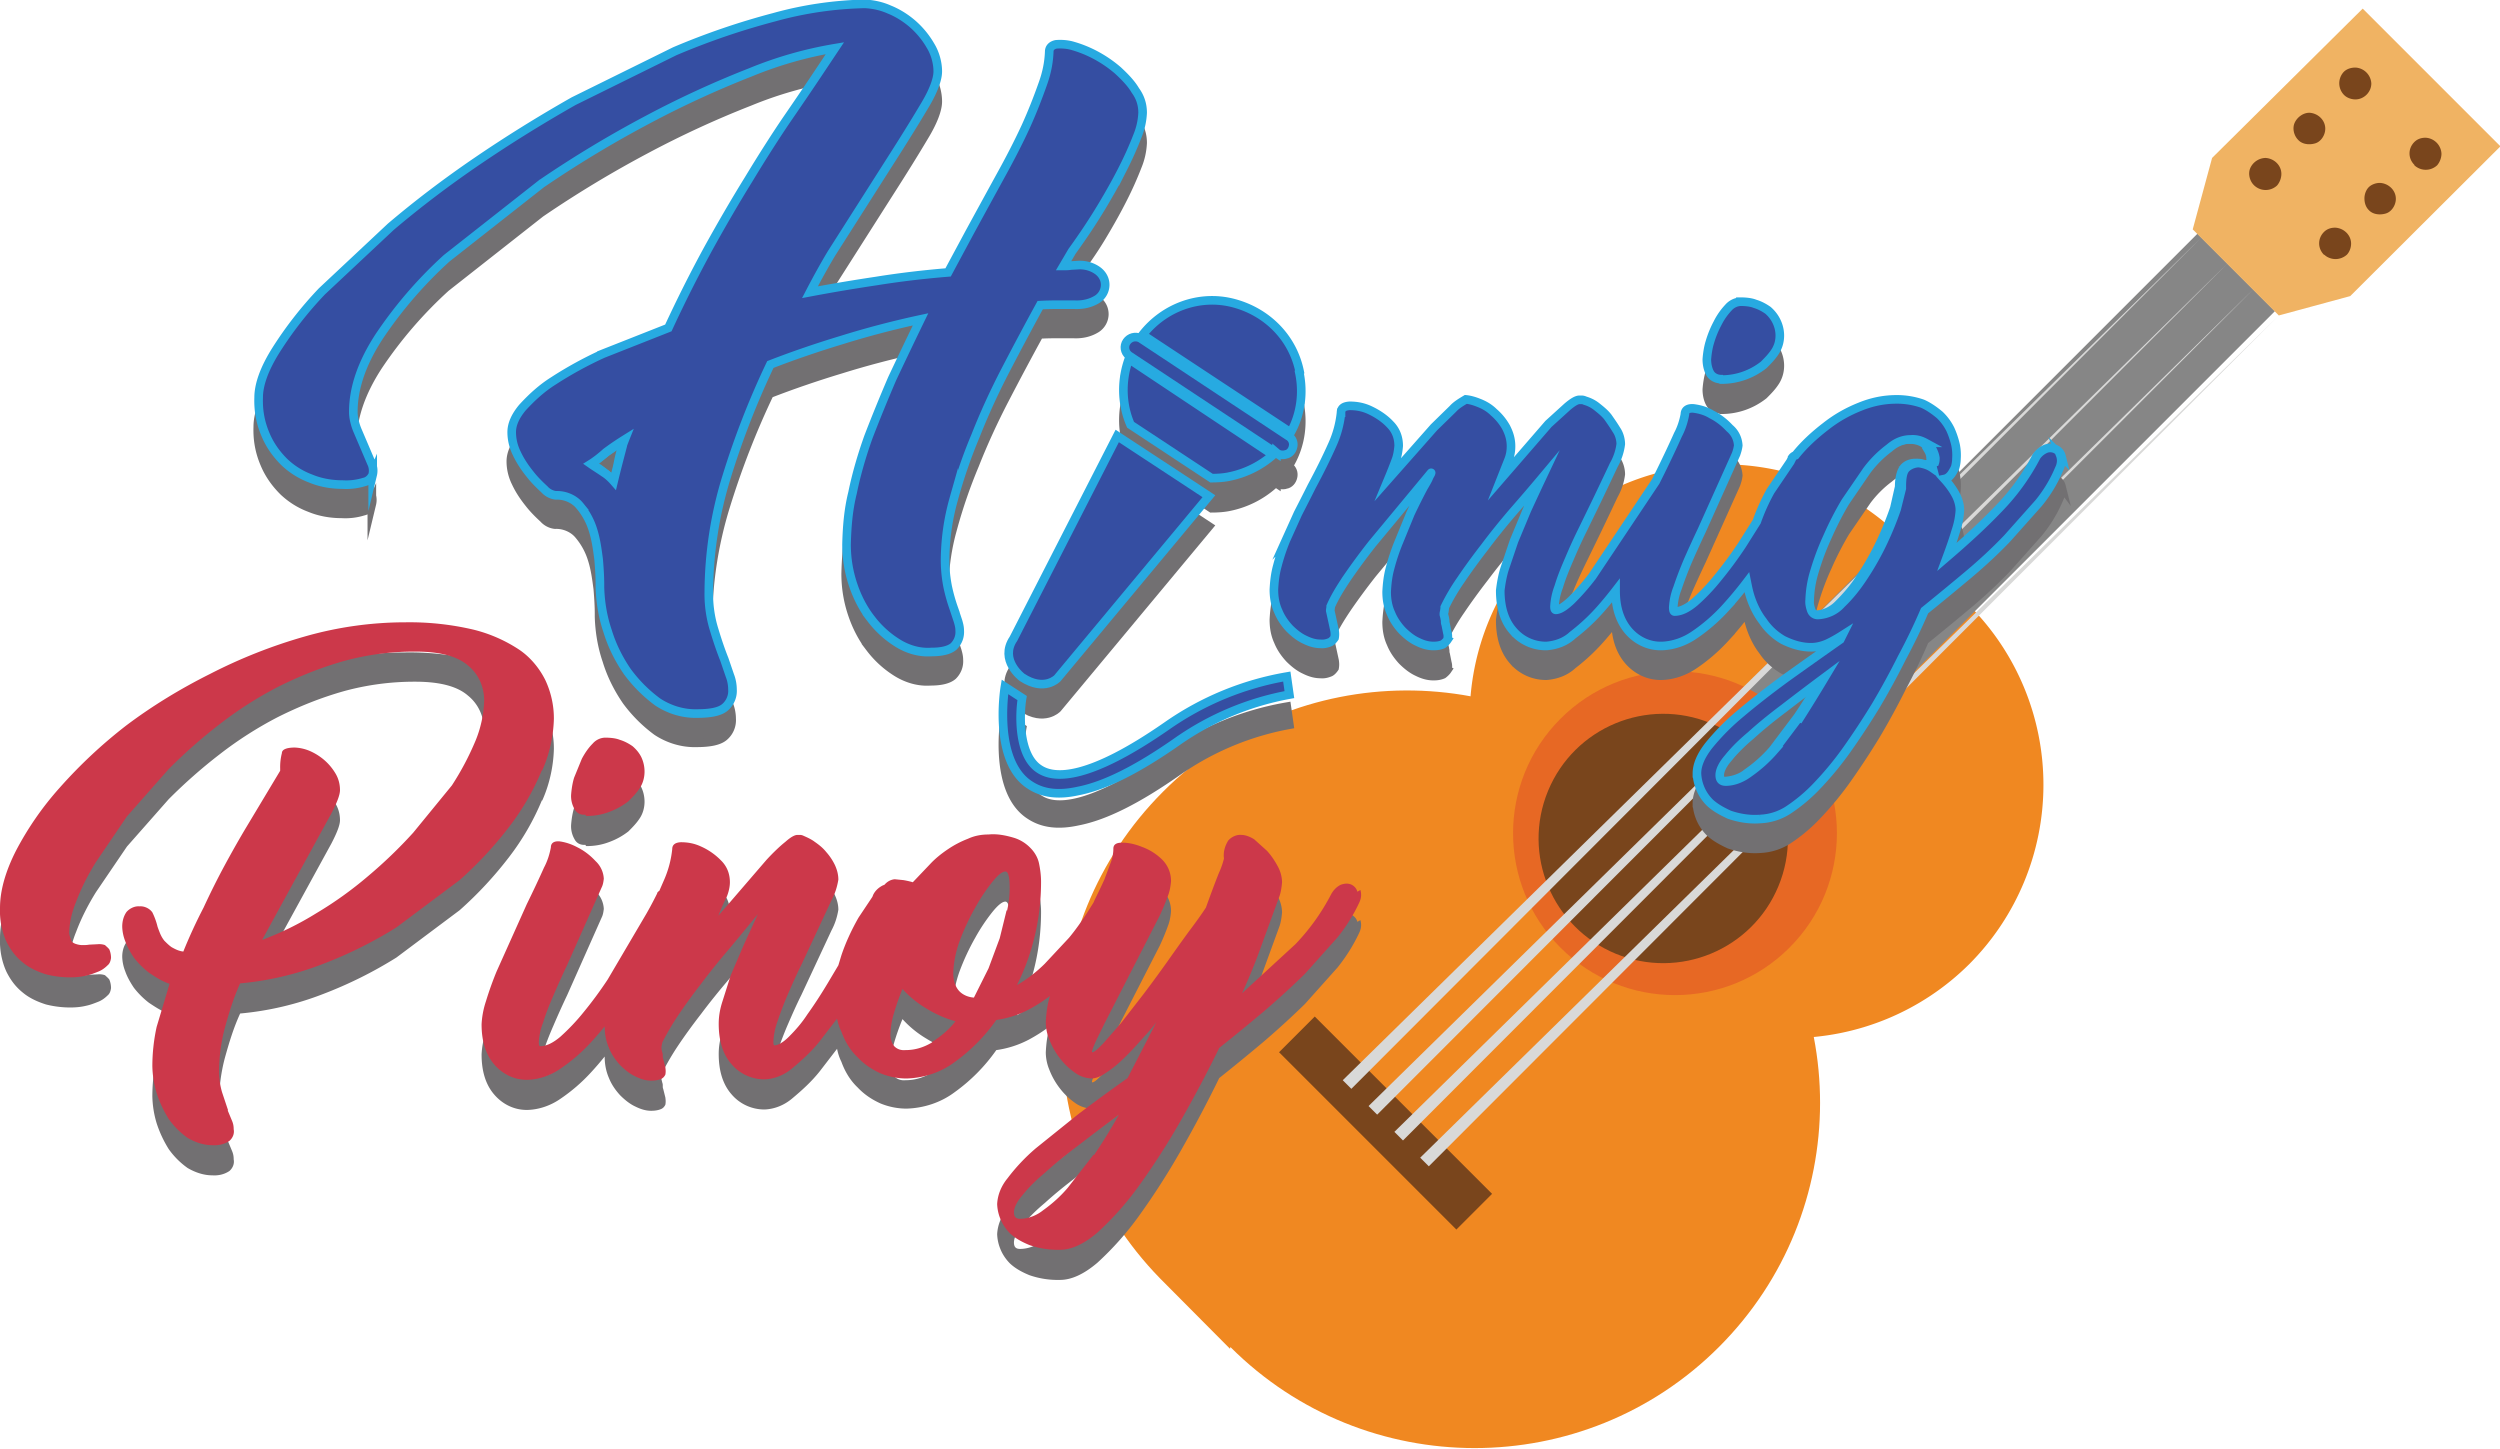 <svg xmlns="http://www.w3.org/2000/svg" viewBox="0 0 580.9 336.8"><style><![CDATA[.I{mix-blend-mode:overlay}.P{stroke-miterlimit:10}.Q{stroke-width:2}.R{stroke:#727072}.S{fill:#727072}.T{stroke:#27aae1}.U{fill:#79451c}.V{fill:#354ea2}]]></style><g fill="#f08821"><path d="M285.8 313.4L269.5 297c-30.7-31.5-30.4-81.8.7-113s81.4-31.4 113-.7l16.2 16.2c31.4 31.4 31.3 82.2 0 113.5s-82.2 31.3-113.5 0"/><path d="M374.3 224l-15.6-15.6a59 59 0 0 1 0-83.3 59 59 0 0 1 83.3 0l15.6 15.6a59 59 0 0 1 0 83.3 59 59 0 0 1-83.3 0"/></g><path d="M380.2 184.7L510.6 54.3l18 18-130.4 130.4z" fill="#868686"/><path d="M297.2 244.5l8.3-8.3 41.2 41.2-8.3 8.3z" class="U"/><path d="M581 34l-32-32L514 36.7l-4.5 16.6 20 20 16.6-4.5L581 34z" fill="#f0b363"/><path d="M561 38.3c-1.5-1.5-1.5-3.8 0-5.3.7-.7 1.6-1 2.6-1 2 .1 3.6 1.7 3.7 3.7 0 1-.4 2-1 2.7-1.5 1.4-3.8 1.4-5.3 0zm-10.6 10.5c-.7-.7-1-1.7-1-2.7s.4-2 1-2.6 1.6-1 2.6-1c2 .1 3.7 1.7 3.7 3.7 0 1.5-1 3-2.3 3.4s-3 .3-4-.8zM540 59.2c-1.5-1.5-1.5-3.8 0-5.3.7-.7 1.6-1 2.6-1 2 .1 3.7 1.7 3.7 3.7 0 1-.4 2-1 2.6a4 4 0 0 1-2.6 1c-1 0-2-.4-2.6-1zm4.6-37.2c-1.4-1.5-1.4-3.8 0-5.3.7-.7 1.7-1 2.7-1 2 .1 3.6 1.7 3.7 3.7 0 2-1.7 3.7-3.7 3.7-1 0-2-.4-2.6-1zM534 32.5c-1-1-1.4-2.7-.8-4s2-2.3 3.4-2.3c2 .1 3.7 1.7 3.7 3.7 0 1.5-1 3-2.3 3.4s-3 .3-4-.8zM523.7 43c-1-1-1.4-2.7-.8-4a4 4 0 0 1 3.5-2.3c2 .1 3.7 1.7 3.7 3.7 0 1-.4 2-1 2.7-1.5 1.4-3.8 1.4-5.3 0z" class="U"/><path d="M415.8 167c-14.7-14.7-38.5-14.7-53.2 0s-14.7 38.5 0 53.2 38.5 14.7 53.2 0c14.7-14.7 14.7-38.5 0-53.2z" fill="#e76824"/><circle cx="527.9" cy="328.6" r="29.1" transform="matrix(.38 -.92 .92 .38 -116.44 555.63)" class="U"/><path d="M312 251L511.5 55.2 314 253zm6 6L517.6 61.2 320 259zm6 6L523.6 67.2 326 265zm6 6L529.6 73.2 332 271z" fill="#d9d9d8"/><g class="I P Q R"><path d="M137.4 114.8c1 .5 2 1.2 3 2 .8.6 1.6 1.4 2.3 2q.6-2.4 1.2-4.8.7-2.4 1.5-5-2.4 1.6-4.4 3-2 1.5-3.5 2.7z" fill="none"/><path d="M263.8 28c-1-1.7-2.5-3.2-4-4.6-3-2.6-6.6-4.6-10.4-5.7-1.3-.4-2.7-.5-4-.4-1 .2-1.6.8-1.6 1.7-.1 2.6-.6 5-1.5 7.5-1.2 3.4-2.5 6.7-4 10q-2.5 5.4-6 11.7-3.4 6.2-7 12.8l-5 9.3q-8.6.7-16.7 2-8 1.2-15.4 2.6 2.6-5 5-9L206.5 45q5-7.8 8.2-13.2c2.2-3.6 3.2-6.4 3.2-8.2 0-2-.6-4.2-1.7-6a20 20 0 0 0-4.1-5c-1.6-1.4-3.5-2.6-5.5-3.4-1.8-.8-3.7-1.2-5.6-1.3a85 85 0 0 0-21.3 2.9 169 169 0 0 0-23.1 7.9l-23.5 11.6q-11.8 6.7-22.5 14-10.7 7.3-20 15.2l-16 15c-4 4.2-7.6 8.8-10.7 13.7q-4 6.4-4 11c-.1 3 .4 5.8 1.6 8.6 1 2.4 2.5 4.5 4.3 6.3a18 18 0 0 0 6.2 3.9c2.4 1 5 1.4 7.4 1.4 1.7.1 3.4-.1 5-.6 1-.2 1.7-1 2-1.7a4 4 0 0 0-.3-2.7l-3.2-7.5c-.6-1.4-1-3-1-4.4q0-8.3 6-17.5a99 99 0 0 1 15.7-18.2l22-17.3a258 258 0 0 1 24.7-14.9 227 227 0 0 1 23.9-11 91 91 0 0 1 19.6-5.6l-4 6q-3 4.5-7.2 10.6-4.2 6.2-8.8 13.8-4.7 7.6-9.5 16.3-4.8 8.8-9.2 18.3l-15.2 6a89 89 0 0 0-11.5 6.3c-2.7 1.7-5 3.8-7.2 6.2q-2.5 3-2.5 5.7c0 1.7.4 3.4 1.2 5 .8 1.7 1.8 3.2 3 4.7 1 1.3 2.2 2.5 3.4 3.6.7.8 1.7 1.3 2.7 1.4 2-.1 4.2.8 5.5 2.4a16 16 0 0 1 3.1 5.7c.7 2.2 1 4.5 1.3 6.8q.3 3.5.3 5.8v.7c.1 3.5.7 7 1.8 10.2 1 3.3 2.6 6.5 4.6 9.4 2 2.7 4.3 5 7 7 2.7 1.8 6 2.8 9.2 2.7 3 0 5.2-.4 6.4-1.4a5 5 0 0 0 1.8-4.2c0-1-.2-2.2-.6-3.2l-1.3-3.8q-1.2-3-2.4-7a28 28 0 0 1-1.2-8.5 92 92 0 0 1 4.1-26.8 192 192 0 0 1 10.2-26.2q7.7-3 16.6-5.7 9-2.8 18.3-4.8-3.4 7-6.6 13.8-3 7-5.5 13.5c-1.5 4.2-2.8 8.6-3.7 13-1 4-1.3 8-1.4 12 0 3.2.5 6.3 1.5 9.3 1 3 2.4 5.7 4.2 8a23 23 0 0 0 6.3 5.7c2.3 1.4 5 2.2 7.7 2q3.7 0 5.2-1.3c1-1 1.5-2.3 1.4-3.7 0-.8-.2-1.5-.4-2.2l-1-3a40 40 0 0 1-1.4-5 32 32 0 0 1-.6-6.7c.1-4.6.7-9 2-13.6a119 119 0 0 1 5.1-14.8q3-7.6 7-15.3 4-7.7 8-15a75 75 0 0 1 3.9-.1h4c2 .1 3.8-.3 5.4-1.3a4 4 0 0 0 1.8-3.3c0-1.3-.6-2.4-1.6-3.2-1.3-1-3-1.5-4.7-1.4l-1.7.1c-.6.1-1 .1-1.7.1l2-3.4Q253 60 256 55q3-5 5-9a81 81 0 0 0 3.3-7.4 16 16 0 0 0 1.2-5.4c0-2-.6-3.7-1.7-5.2zm-120 86q-.6 2.3-1.2 4.8c-.7-.8-1.5-1.5-2.3-2-1-.7-2-1.3-3-2q1.6-1 3.5-2.7 2-1.5 4.4-3-1 2.5-1.5 5z" class="S"/></g><g class="P Q T"><path d="M137.4 107.8c1 .5 2 1.2 3 2 .8.6 1.6 1.4 2.3 2q.6-2.4 1.2-4.8.7-2.4 1.5-5-2.4 1.6-4.4 3-2 1.5-3.5 2.7z" fill="none"/><path d="M263.8 21c-1-1.7-2.5-3.2-4-4.6-3-2.6-6.6-4.6-10.4-5.7-1.3-.4-2.7-.5-4-.4-1 .2-1.6.8-1.6 1.7-.1 2.6-.6 5-1.5 7.5-1.2 3.4-2.5 6.7-4 10q-2.5 5.4-6 11.7-3.4 6.2-7 12.8l-5 9.3q-8.6.7-16.7 2-8 1.2-15.4 2.6 2.6-5 5-9L206.5 38q5-7.8 8.2-13.2c2.2-3.6 3.2-6.4 3.2-8.2 0-2-.6-4.2-1.7-6a20 20 0 0 0-4.1-5c-1.6-1.4-3.5-2.6-5.5-3.4-1.8-.8-3.7-1.2-5.6-1.3A85 85 0 0 0 179.9 4a169 169 0 0 0-23.1 7.9l-23.5 11.6q-11.8 6.7-22.5 14-10.7 7.3-20 15.2l-16 15c-4 4.2-7.6 8.8-10.7 13.7q-4 6.4-4 11c-.1 3 .4 5.8 1.6 8.6 1 2.4 2.5 4.5 4.3 6.3a18 18 0 0 0 6.2 3.9c2.4 1 5 1.4 7.4 1.4 1.7.1 3.4-.1 5-.6 1-.2 1.7-1 2-1.7a4 4 0 0 0-.3-2.7l-3.2-7.5c-.6-1.4-1-3-1-4.4q0-8.3 6-17.5a99 99 0 0 1 15.7-18.2l22-17.3a258 258 0 0 1 24.7-14.9 227 227 0 0 1 23.9-11 91 91 0 0 1 19.6-5.6l-4 6q-3 4.5-7.2 10.6-4.2 6.2-8.8 13.8-4.7 7.6-9.5 16.3-4.8 8.8-9.2 18.3l-15.2 6a89 89 0 0 0-11.5 6.3c-2.7 1.7-5 3.8-7.2 6.2q-2.5 3-2.5 5.7c0 1.7.4 3.4 1.2 5 .8 1.7 1.8 3.2 3 4.7 1 1.3 2.2 2.5 3.4 3.6.7.8 1.7 1.3 2.7 1.4 2-.1 4.2.8 5.5 2.4a16 16 0 0 1 3.1 5.7c.7 2.2 1 4.5 1.3 6.8q.3 3.5.3 5.8v.7c.1 3.5.7 7 1.8 10.2 1 3.3 2.6 6.5 4.6 9.4 2 2.7 4.3 5 7 7 2.7 1.8 6 2.8 9.2 2.7 3 0 5.2-.4 6.4-1.4a5 5 0 0 0 1.8-4.2c0-1-.2-2.2-.6-3.2l-1.3-3.8q-1.2-3-2.4-7a28 28 0 0 1-1.2-8.5 92 92 0 0 1 4.1-26.8 192 192 0 0 1 10.2-26.2q7.7-3 16.6-5.7 9-2.8 18.3-4.8-3.4 7-6.6 13.8-3 7-5.5 13.5c-1.5 4.2-2.8 8.6-3.7 13-1 4-1.3 8-1.4 12 0 3.2.5 6.3 1.5 9.3 1 3 2.4 5.7 4.2 8a23 23 0 0 0 6.3 5.7c2.3 1.4 5 2.2 7.7 2q3.7 0 5.2-1.3c1-1 1.5-2.3 1.4-3.7 0-.8-.2-1.5-.4-2.2l-1-3a40 40 0 0 1-1.4-5 32 32 0 0 1-.6-6.7c.1-4.6.7-9 2-13.6a119 119 0 0 1 5.1-14.8q3-7.6 7-15.3 4-7.7 8-15a75 75 0 0 1 3.9-.1h4c2 .1 3.8-.3 5.4-1.3a4 4 0 0 0 1.8-3.3c0-1.3-.6-2.4-1.6-3.2-1.3-1-3-1.5-4.7-1.4l-1.7.1c-.6.1-1 .1-1.7.1l2-3.4Q253 53 256 48q3-5 5-9a81 81 0 0 0 3.3-7.4 16 16 0 0 0 1.2-5.4c0-2-.6-3.7-1.7-5.2zm-120 86q-.6 2.3-1.2 4.8c-.7-.8-1.5-1.5-2.3-2-1-.7-2-1.3-3-2q1.6-1 3.5-2.7 2-1.5 4.4-3-1 2.5-1.5 5z" class="V"/></g><g class="I"><path d="M448.5 111.6a5 5 0 0 0-1.7-1.7c-1-.6-2.2-.8-3.4-.8-1.8.1-3.5.8-5 2-2 1.5-3.7 3.3-5.2 5.2l-5 7.3a75 75 0 0 0-4.2 8.2l-3 8a25 25 0 0 0-1.1 6.6c0 1 .1 1.7.4 2.5.3.6.8 1 1.5 1 2-.1 4-1 5.5-2.6 2-2 3.7-4 5.2-6.4a64 64 0 0 0 4.5-8 75 75 0 0 0 3.1-7.6v.1l1.2-5.3c0-2 .4-3.5 1-4.3s1.8-1.3 3-1.2 2.3.5 3.2 1.2c-.1-.4-.1-1 .1-1.3.1-.3.1-.7 0-1 0-.6-.2-1.3-.5-1.8zm-42 66.2l-5.2 5.2c-1.3 1.6-2 3-2 4s.5 1.5 1.4 1.5c2-.1 4-.8 5.4-2a32 32 0 0 0 5.8-5.2l5.8-7.7q3-4.4 5.8-9.4-5 3.8-9.5 7.2-4.5 3.4-7.7 6.3z" fill="none" class="P Q R"/><path d="M400 95.2c3.6 0 7-1.2 9.8-3.4 1-1 2-2 2.8-3.3 1.8-3 1-7-1.8-9.4-1-.7-2-1.2-3-1.5-1-.4-2.3-.5-3.4-.5a4 4 0 0 0-2.8 1.4 15 15 0 0 0-2.5 3.6 23 23 0 0 0-1.8 4.4c-.4 1.3-.6 2.7-.7 4 0 1 .2 2.3.8 3.3.5.8 1.5 1.3 2.5 1.3zm79 17.8c-.2-.8-.8-1.4-1.5-1.7-.8-.3-1.6-.3-2.4.1-1 .5-1.8 1.3-2.2 2.2a51 51 0 0 1-8.3 11.4c-3.8 4-8 7.8-12.2 11.4q1.3-3.5 2.2-6.5a18 18 0 0 0 .8-4.3c0-1.3-.4-2.6-1-3.7-.7-1.3-1.6-2.5-2.6-3.6 1-.2 1.7-1 2.5-2.7.2-.7.3-1.4.3-2a12 12 0 0 0-.2-3.2 19 19 0 0 0-1.2-3.6 12 12 0 0 0-2.5-3.4c-1.2-1-2.6-2-4-2.6a18 18 0 0 0-6-1c-3 0-5.8.6-8.5 1.7-3 1.2-5.6 2.7-8 4.6-2.6 2-5 4.2-7 6.7-.3.1-.6.3-.8.6v.1l-.4.8-4.6 6.8a46 46 0 0 0-3.2 7.1l-3.4 5.4a91 91 0 0 1-5.6 7.6 45 45 0 0 1-5.4 5.7q-2.6 2.2-4.7 2.2c-.2 0-.3-.3-.3-1 .1-1.5.4-3 1-4.5q1-3 2.4-6.3 1.5-3.4 3.2-7l8-17.8c.2-.6.4-1.2.5-2-.1-1.6-.8-3-2-4-1.2-1.3-2.6-2.4-4.2-3.2-1.3-.8-2.7-1.2-4.2-1.4-1.3-.1-2 .4-2 1.4-.3 1.6-.8 3.2-1.6 4.7q-1.6 3.6-4 8.5l-1.2 2.4-14.7 22a53 53 0 0 1-4.9 5.6c-1.5 1.4-2.7 2.2-3.6 2.2-.2 0-.3-.2-.3-.8.1-1.6.4-3 1-4.6.6-2 1.4-4 2.4-6.3a120 120 0 0 1 3.2-7l3.4-7q2.2-4.6 3.8-8a13 13 0 0 0 1.6-4.8c0-1-.3-2.3-1-3.3-.6-1-1.3-2-2-3-.8-1-1.7-1.7-2.7-2.5-.8-.6-1.6-1-2.6-1.3-.2-.1-.5-.2-.8-.2h-.5c-.6 0-1.5.5-2.8 1.6l-4.4 4-11 12.7 1.7-4.3c.4-1 .6-2 .6-3.2 0-1.6-.4-3-1.2-4.5a13 13 0 0 0-2.8-3.4c-1-1-2.2-1.7-3.5-2.2-1-.4-2-.7-3-.8-1 .6-2.2 1.3-3 2.2l-4.4 4.3-10.6 12q1-2.4 1.7-4.3c.4-1 .6-2.2.7-3.4 0-2-.7-3.7-2-5-1.3-1.4-3-2.5-4.7-3.3-1.5-.7-3-1-4.7-1-1.4.1-2 .6-2 1.6a24 24 0 0 1-2 7.4q-2 4.5-4.8 9.7-1.6 3.2-3.2 6.3l-2.8 6.2a47 47 0 0 0-2 6c-.5 1.8-.7 3.6-.8 5.5 0 1.8.3 3.5 1 5 .6 1.5 1.5 2.8 2.6 4 1 1 2.2 2 3.5 2.6 1.2.6 2.4 1 3.7 1 .8.1 1.6-.1 2.3-.4.4-.2.8-.7 1-1 .1-.6.1-1 0-1.7l-1-4.6c0-.3.1-.6.1-1 1-2.3 2.4-4.5 3.8-6.6a154 154 0 0 1 5.9-8l13.6-16.4c.1-.1 0 0 0 .1s-.3.5-.5 1-.6 1.2-1.2 2.2a145 145 0 0 0-3.1 6.2L325 133a47 47 0 0 0-2 6c-.5 1.8-.7 3.6-.8 5.5 0 1.8.3 3.5 1 5 .6 1.5 1.5 2.8 2.6 4 1 1 2.2 2 3.5 2.6 1.2.6 2.4 1 3.8 1 .8 0 1.5-.1 2.2-.4.4-.3.8-.7 1-1a3 3 0 0 0 0-1.7l-.4-2c-.1-.2-.1-.4-.1-.7s-.1-.5-.1-.7l-.2-.8c0-.2 0-.4.1-.7 0-.2.1-.5.1-1a47 47 0 0 1 3.7-6.3q2.5-3.7 5.6-7.7 3-4 6.6-8.2 3.5-4 6.6-7.8-1.7 3.6-3.4 7.3l-3 7.2-2.2 6.5c-.5 1.6-.8 3.3-1 5q0 6 3 9.4a10 10 0 0 0 7.8 3.5c2.3-.2 4.4-1 6-2.5a46 46 0 0 0 6.8-6.4 82 82 0 0 0 3.2-3.9q0 5.8 3 9.3c2 2.3 4.8 3.6 7.8 3.5 2.6-.1 5.2-1 7.4-2.5 2.7-1.8 5.2-4 7.3-6.3a88 88 0 0 0 5-6c.2 1 .4 2 .7 3 .6 2 1.6 4.2 3 6 1.2 1.8 2.8 3.3 4.7 4.4 2 1 4.2 1.7 6.5 1.7 1.3 0 2.5-.3 3.7-.8 1.3-.6 2.5-1.3 3.6-2l-.5 1q-6.7 4.7-12.7 9-6 4.4-10.6 8.3a53 53 0 0 0-7.3 7.4q-2.7 3.5-2.7 6.4a10 10 0 0 0 .7 3.3c.5 1.3 1.3 2.5 2.3 3.5 1.3 1.2 2.8 2 4.5 2.8 2.3.8 4.8 1.2 7.2 1a13 13 0 0 0 6.4-2 38 38 0 0 0 6.9-5.8 75 75 0 0 0 6.9-8.4q3.4-4.8 6.7-10.2 3.2-5.4 6-11 3-5.6 5.3-11 5.2-4.2 10.2-8.4 5-4.2 9-8.4l7.3-8.2a32 32 0 0 0 4.8-8c.5-1 .6-2.2.2-3.2zm-61 60.7l-5.8 7.7a32 32 0 0 1-5.8 5.2c-1.6 1.2-3.5 2-5.4 2-1 0-1.4-.5-1.4-1.5s.6-2.4 2-4c1.6-2 3.3-3.6 5.2-5.2q3.3-3 7.7-6.3 4.4-3.4 9.5-7.2-3 5-5.8 9.4zm31.2-59.2a2 2 0 0 0-.1 1.3c-1-.7-2-1-3.2-1.2-1 0-2.2.4-3 1.2s-1 2.3-1 4.3v.4l-1.2 4.8a75 75 0 0 1-3.1 7.6 64 64 0 0 1-4.5 8c-1.5 2.3-3.2 4.5-5.2 6.4-1.4 1.6-3.4 2.5-5.5 2.6-.6 0-1.2-.3-1.5-1-.3-.8-.5-1.7-.4-2.5a25 25 0 0 1 1.1-6.6c.8-2.7 1.8-5.4 3-8a75 75 0 0 1 4.2-8.2l5-7.3c1.5-2 3.2-3.7 5.2-5.2 1.4-1.2 3-2 5-2 1.2-.1 2.3.2 3.4.8a5 5 0 0 1 1.7 1.7c.3.6.5 1.2.6 1.8 0 .3 0 .7-.1 1z" class="P Q R S"/></g><path d="M448.5 104.6a5 5 0 0 0-1.7-1.7c-1-.6-2.2-.8-3.4-.8-1.8.1-3.5.8-5 2-2 1.5-3.7 3.3-5.2 5.2l-5 7.3a75 75 0 0 0-4.2 8.2l-3 8a25 25 0 0 0-1.1 6.6c0 1 .1 1.7.4 2.5.3.6.8 1 1.5 1 2-.1 4-1 5.5-2.6 2-2 3.7-4 5.2-6.4a64 64 0 0 0 4.5-8 75 75 0 0 0 3.1-7.6v.1l1.2-5.3c0-2 .4-3.5 1-4.3s1.8-1.3 3-1.2 2.3.5 3.2 1.2c-.1-.4-.1-1 .1-1.3.1-.3.1-.7 0-1 0-.6-.2-1.3-.5-1.8zm-42 66.2l-5.2 5.2c-1.3 1.6-2 3-2 4s.5 1.5 1.4 1.5c2-.1 4-.8 5.4-2a32 32 0 0 0 5.8-5.2l5.8-7.7q3-4.4 5.8-9.4-5 3.8-9.5 7.2-4.5 3.4-7.7 6.3z" fill="none" class="P Q T"/><path d="M400 88.2c3.6 0 7-1.2 9.8-3.4 1-1 2-2 2.8-3.3 1.8-3 1-7-1.8-9.4-1-.7-2-1.2-3-1.5-1-.4-2.3-.5-3.4-.5a4 4 0 0 0-2.8 1.4 15 15 0 0 0-2.5 3.6 23 23 0 0 0-1.8 4.4c-.4 1.3-.6 2.7-.7 4 0 1 .2 2.3.8 3.3.5.8 1.5 1.3 2.5 1.3zm79 17.8c-.2-.8-.8-1.4-1.5-1.7-.8-.3-1.6-.3-2.4.1-1 .5-1.8 1.3-2.2 2.2a51 51 0 0 1-8.3 11.4c-3.8 4-8 7.8-12.2 11.4q1.3-3.5 2.2-6.5a18 18 0 0 0 .8-4.3c0-1.3-.4-2.6-1-3.7-.7-1.3-1.6-2.5-2.6-3.6 1-.2 1.7-1 2.5-2.7.2-.7.3-1.4.3-2a12 12 0 0 0-.2-3.2 19 19 0 0 0-1.2-3.6 12 12 0 0 0-2.5-3.4c-1.2-1-2.6-2-4-2.6a18 18 0 0 0-6-1c-3 0-5.8.6-8.5 1.7-3 1.2-5.6 2.7-8 4.6-2.6 2-5 4.2-7 6.7-.3.1-.6.3-.8.6v.1l-.4.8-4.6 6.8a46 46 0 0 0-3.2 7.1l-3.4 5.4a91 91 0 0 1-5.6 7.6 45 45 0 0 1-5.4 5.7q-2.6 2.2-4.7 2.2c-.2 0-.3-.3-.3-1 .1-1.5.4-3 1-4.5q1-3 2.4-6.3 1.5-3.4 3.2-7l8-17.8c.2-.6.4-1.2.5-2-.1-1.6-.8-3-2-4-1.2-1.3-2.6-2.4-4.2-3.2-1.3-.8-2.7-1.2-4.2-1.4-1.3-.1-2 .4-2 1.4-.3 1.6-.8 3.2-1.6 4.7q-1.6 3.6-4 8.5l-1.2 2.4-14.7 22a53 53 0 0 1-4.9 5.6c-1.5 1.4-2.7 2.2-3.6 2.2-.2 0-.3-.2-.3-.8.1-1.6.4-3 1-4.6.6-2 1.4-4 2.4-6.3a120 120 0 0 1 3.2-7l3.4-7q2.2-4.6 3.8-8a13 13 0 0 0 1.6-4.8c0-1-.3-2.3-1-3.3-.6-1-1.3-2-2-3-.8-1-1.7-1.7-2.7-2.5-.8-.6-1.6-1-2.6-1.3-.2-.1-.5-.2-.8-.2h-.5c-.6 0-1.5.5-2.8 1.6l-4.4 4-11 12.7 1.7-4.3c.4-1 .6-2 .6-3.2 0-1.6-.4-3-1.2-4.5a13 13 0 0 0-2.8-3.4c-1-1-2.2-1.7-3.5-2.2-1-.4-2-.7-3-.8-1 .6-2.2 1.3-3 2.2l-4.4 4.3-10.6 12q1-2.4 1.7-4.3c.4-1 .6-2.2.7-3.4 0-2-.7-3.7-2-5-1.3-1.4-3-2.5-4.7-3.3-1.5-.7-3-1-4.7-1-1.4.1-2 .6-2 1.6a24 24 0 0 1-2 7.4q-2 4.5-4.8 9.7-1.6 3.2-3.2 6.3l-2.8 6.2a47 47 0 0 0-2 6c-.5 1.8-.7 3.6-.8 5.5 0 1.8.3 3.5 1 5 .6 1.5 1.5 2.8 2.6 4 1 1 2.2 2 3.5 2.6 1.2.6 2.4 1 3.7 1 .8.1 1.6-.1 2.3-.4.4-.2.8-.7 1-1 .1-.6.1-1 0-1.7l-1-4.6c0-.3.1-.6.1-1 1-2.3 2.4-4.5 3.8-6.6a154 154 0 0 1 5.9-8l13.6-16.4c.1-.1 0 0 0 .1s-.3.5-.5 1-.6 1.2-1.2 2.2a145 145 0 0 0-3.1 6.2L325 126a47 47 0 0 0-2 6c-.5 1.8-.7 3.6-.8 5.5 0 1.8.3 3.5 1 5 .6 1.5 1.5 2.8 2.6 4 1 1 2.2 2 3.5 2.6 1.2.6 2.4 1 3.8 1 .8 0 1.5-.1 2.2-.4.4-.3.8-.7 1-1a3 3 0 0 0 0-1.7l-.4-2c-.1-.2-.1-.4-.1-.7s-.1-.5-.1-.7l-.2-.8c0-.2 0-.4.1-.7 0-.2.1-.5.1-1a47 47 0 0 1 3.7-6.3q2.5-3.7 5.6-7.7 3-4 6.6-8.2 3.5-4 6.6-7.7-1.7 3.6-3.4 7.3l-3 7.2-2.2 6.5c-.5 1.6-.8 3.3-1 5q0 6 3 9.4a10 10 0 0 0 7.8 3.5c2.3-.2 4.4-1 6-2.5a46 46 0 0 0 6.8-6.4 82 82 0 0 0 3.2-3.9q0 5.8 3 9.3c2 2.3 4.8 3.6 7.8 3.5 2.6-.1 5.2-1 7.4-2.5 2.7-1.8 5.2-4 7.3-6.3a88 88 0 0 0 5-6c.2 1 .4 2 .7 3 .6 2 1.6 4.2 3 6 1.2 1.8 2.8 3.3 4.7 4.4 2 1 4.2 1.7 6.5 1.7 1.3 0 2.5-.3 3.7-.8 1.3-.6 2.5-1.3 3.6-2l-.5 1q-6.7 4.7-12.7 9-6 4.4-10.6 8.3a53 53 0 0 0-7.3 7.4q-2.7 3.5-2.7 6.4a10 10 0 0 0 .7 3.3c.5 1.3 1.3 2.5 2.3 3.5 1.3 1.2 2.8 2 4.5 2.8 2.3.8 4.8 1.2 7.2 1a13 13 0 0 0 6.4-2 38 38 0 0 0 6.9-5.8 75 75 0 0 0 6.9-8.4q3.4-4.8 6.7-10.2 3.2-5.4 6-11 3-5.6 5.3-11 5.2-4.2 10.2-8.4 5-4.2 9-8.4l7.3-8.2a32 32 0 0 0 4.8-8c.5-1 .6-2.2.2-3.2zm-61 60.7l-5.8 7.7a32 32 0 0 1-5.8 5.2c-1.6 1.2-3.5 2-5.4 2-1 0-1.4-.5-1.4-1.5s.6-2.4 2-4c1.6-2 3.3-3.6 5.2-5.2q3.3-3 7.7-6.3 4.4-3.4 9.5-7.2-3 5-5.8 9.4zm31.2-59.2a2 2 0 0 0-.1 1.3c-1-.7-2-1-3.2-1.2-1 0-2.2.4-3 1.2s-1 2.3-1 4.3v.4l-1.2 4.8a75 75 0 0 1-3.1 7.6 64 64 0 0 1-4.5 8c-1.5 2.3-3.2 4.5-5.2 6.4-1.4 1.6-3.4 2.5-5.5 2.6-.6 0-1.2-.3-1.5-1-.3-.8-.5-1.7-.4-2.5a25 25 0 0 1 1.1-6.6c.8-2.7 1.8-5.4 3-8a75 75 0 0 1 4.2-8.2l5-7.3c1.5-2 3.2-3.7 5.2-5.2 1.4-1.2 3-2 5-2 1.2-.1 2.3.2 3.4.8a5 5 0 0 1 1.7 1.7c.3.6.5 1.2.6 1.8 0 .3 0 .7-.1 1z" class="V P Q T"/><g class="I P Q R S"><path d="M259.6 108.3l21.3 14-35.2 42.3s-3 3.2-8.2-.2c0 0-5.4-4-2-9zm37 4l-34.3-22.7c-1-.8-1.2-2.2-.5-3.2s2-1.4 3.2-.8l34.3 22.7c.8.4 1.3 1.3 1.2 2.2s-.6 1.7-1.4 2-1.8.3-2.5-.3z"/><path d="M262.3 90.4c-1.8 5-1.7 10.5.4 15.3l18.8 12.4c1.4 0 3-.1 4.3-.4a22 22 0 0 0 10-5zm39.7 3c-1.6-8-7.7-14-15.5-16s-16 1-21 7.4l34.4 22.7c2.4-4.3 3-9.3 2-14zm-3 70.8a69 69 0 0 0-27.9 11.5c-18 12.5-26 12.4-29.6 10-5-3.2-4.6-13-4-16.5l-4-2.6c-.2 1.2-2.6 17.4 5.8 22.8 3 2 6.7 2.4 11.2 1.4 6.2-1.2 13.8-5 23.2-11.6a66 66 0 0 1 25.9-10.8z"/></g><g class="P Q T V"><path d="M259.6 101.3l21.3 14-35.2 42.3s-3 3.2-8.2-.2c0 0-5.4-4-2-9zm37 4l-34.3-22.7c-1-.8-1.2-2.2-.5-3.2s2-1.4 3.2-.8l34.3 22.7c.8.4 1.3 1.3 1.2 2.2s-.6 1.7-1.4 2-1.8.3-2.5-.3z"/><path d="M262.3 83.4c-1.8 5-1.7 10.5.4 15.3l18.8 12.4c1.4 0 3-.1 4.3-.4a22 22 0 0 0 10-5zm39.7 3c-1.6-8-7.7-14-15.5-16s-16 1-21 7.4l34.4 22.7c2.4-4.3 3-9.3 2-14zm-3 70.8a69 69 0 0 0-27.9 11.5c-18 12.5-26 12.4-29.6 10-5-3.2-4.6-13-4-16.5l-4-2.6c-.2 1.2-2.6 17.4 5.8 22.8 3 2 6.7 2.4 11.2 1.4 6.2-1.2 13.8-5 23.2-11.6a66 66 0 0 1 25.9-10.8z"/></g><path d="M126 186c1.7-3.8 2.6-8 2.7-12a21 21 0 0 0-2-9c-1.4-2.8-3.5-5.3-6-7a34 34 0 0 0-10.7-4.7 65 65 0 0 0-15.8-1.7 85 85 0 0 0-23.4 3.3 120 120 0 0 0-22 8.7c-6.8 3.4-13.4 7.4-19.5 12a113 113 0 0 0-15.4 14.4 72 72 0 0 0-10.2 14.7Q0 212 0 218c-.1 2.7.4 5.4 1.5 7.8 1 2 2.2 3.6 4 5 1.5 1.2 3.3 2 5.2 2.6a23 23 0 0 0 5.6.7c1.2 0 2.5-.1 3.7-.4 1-.2 2-.6 3-1 .7-.3 1.4-.8 2-1.4.5-.4.7-1 .8-1.7 0-.6-.1-1.3-.4-2-.3-.4-.7-.7-1-1a4 4 0 0 0-1.7-.2l-2 .1c-.5.1-1 .1-1.6.1-.5 0-1-.1-1.6-.3-.5-.2-1-.5-1-1-.3-.7-.5-1.4-.4-2 .1-2.3.7-4.6 1.6-6.8 1.2-3.2 2.8-6.3 4.6-9.2l7.2-10.6 9.7-11A121 121 0 0 1 51 175.3a88 88 0 0 1 13.6-8.7c5-2.5 10-4.5 15.3-6a62 62 0 0 1 16.6-2.2q8.5 0 12.2 3.2c2.5 2 3.8 5 3.8 8.2-.1 3.2-.8 6.4-2 9.3a65 65 0 0 1-5.5 10.4l-9 11a108 108 0 0 1-10.5 10.1 87 87 0 0 1-12 8.6 71 71 0 0 1-12.6 6.2L77 196c1.3-2.5 2-4.3 2-5.4 0-1.3-.3-2.6-1-3.8-1.4-2.4-3.5-4.2-6-5.3a10 10 0 0 0-3.5-.8c-1.8 0-3 .4-3 1.3a13 13 0 0 0-.4 3.5v.6l-7.8 13q-2.4 4-5 8.8-2.6 4.8-5 10-2.6 5-4.7 10.2c-1-.1-1.8-.5-2.7-1-.6-.4-1.2-1-1.7-1.5-.4-.5-.7-1-1-1.7-.2-.5-.4-1-.6-1.6a16 16 0 0 0-1.2-3.3c-.7-1-2-1.5-3-1.4-1-.1-2.2.4-3 1.3-.7 1-1 2.2-1 3.4a10 10 0 0 0 .7 3.4c.5 1.4 1.2 2.6 2 3.8 1 1.3 2.2 2.5 3.5 3.5 1.5 1 3 2 4.8 2.6l-3 10a43 43 0 0 0-1 9.1 23 23 0 0 0 1 6.3 27 27 0 0 0 2.8 6c1.2 1.7 2.7 3.2 4.4 4.4 1.7 1 3.7 1.7 5.7 1.7 1.4.1 2.8-.2 4-1 .8-.7 1.2-1.7 1-2.7 0-.7-.1-1.3-.4-2l-1-2.4h.1l-1.4-4.2c-.5-1.7-.7-3.4-.7-5a41 41 0 0 1 1.3-9.8c1-3.6 2-7 3.6-10.5A71 71 0 0 0 75 231a98 98 0 0 0 17.1-8.5l14.7-11a88 88 0 0 0 11.6-12.5 58 58 0 0 0 7.5-13zm10.2 10.6c2 0 3.7-.3 5.5-1 1.6-.6 3-1.4 4.3-2.4 1-1 2-2 2.8-3.3 1.2-2 1.3-4.7.2-7-.5-1-1.2-1.8-2-2.5-1-.7-2-1.2-3-1.5-1-.4-2.3-.5-3.5-.5a4 4 0 0 0-2.8 1.4c-1 1-1.8 2.2-2.5 3.5l-1.8 4.4c-.4 1.3-.6 2.7-.7 4a6 6 0 0 0 .8 3.3c.5 1 1.5 1.4 2.5 1.3zm179.2 17.6c-.2-.8-.8-1.4-1.5-1.7-.8-.3-1.6-.2-2.4.1-1 .5-1.7 1.3-2.2 2.2a50 50 0 0 1-8.3 11.6l-12.4 11.4q2-4.4 3.6-8.6l5-13.7c.4-1 .6-2.3.7-3.5a8 8 0 0 0-1-3.7c-.7-1.3-1.5-2.5-2.5-3.6l-3-2.7c-1-.6-2-1-3-1-1-.1-2.2.4-3 1.3-.8 1.3-1.2 2.7-1 4.2-.3 1.2-.7 2.3-1.2 3.4q-1.2 3-3 8-1.5 2.3-4 5.6-2.4 3.3-5 7-2.7 3.8-5.5 7.5l-5.2 6.7-4.2 4.8c-1.2 1.2-2 2-2.5 2-.2 0 0-.6.5-1.8s1.3-2.7 2.2-4.6l13-25.4a54 54 0 0 0 1.9-4.6c.4-1 .6-2.2.7-3.3a7 7 0 0 0-2-5 13 13 0 0 0-4.7-3c-1.5-.6-3-1-4.7-1-1.4 0-2 .5-2 1.4 0 1-.2 2.2-.6 3.2l-1.5 4q-1 2.2-2.2 4.6l-.3.7-1.5 2.4c-1.3 2-2.7 4-4.2 5.8l-5.6 6a32 32 0 0 1-6.5 5c3.7-7.4 5.6-15.6 5.6-24 0-1.5-.2-3-.5-4.4-.3-1.3-1-2.5-2-3.5a9 9 0 0 0-3.7-2.3c-2-.6-4-1-6-.8-1.7 0-3.3.3-4.8 1a23 23 0 0 0-4.6 2.4c-1.5 1-3 2.2-4.2 3.5l-4 4.2q-1-.3-2.2-.5l-2-.2c-1 .1-1.8.6-2.4 1.3-.1 0-.2.1-.3.1-1 .5-1.8 1.2-2.3 2.2h0l-.2.5-3.2 4.8c-1.6 2.8-3 5.8-4 8.8l-.7 2.3-2.5 4.2q-2.4 4-4.7 7.2c-1.3 2-2.7 3.6-4.3 5.2-1.3 1.3-2.5 2-3.4 2-.1 0-.2-.3-.2-.8a16 16 0 0 1 .9-4.6 84 84 0 0 1 2.4-6.3c1-2.3 2-4.6 3.2-7l7-15c.8-1.5 1.3-3 1.6-4.8 0-1.2-.3-2.3-.8-3.4a13 13 0 0 0-2-3c-.8-1-1.7-1.7-2.7-2.4-.8-.6-1.7-1-2.6-1.4-.2-.1-.5-.2-.8-.2h-.6q-1 0-2.8 1.6-2 1.6-4.4 4.2l-11.2 13q1-2.5 2-4.5c.4-1 .7-2.2.7-3.3 0-2-.7-3.7-2-5a15 15 0 0 0-4.7-3.3c-1.5-.7-3-1-4.7-1q-2 .1-2 1.6a24 24 0 0 1-2 7.4l-1 2.3c-.2.1-.4.3-.5.5v.1c-.5 1-1.3 2.6-2.5 4.7l-9 15.3a91 91 0 0 1-5.6 7.6c-1.6 2-3.5 4-5.4 5.7q-2.6 2.2-4.7 2.2c-.2 0-.3-.3-.3-1 .1-1.5.4-3 1-4.5.6-2 1.4-4 2.4-6.3a200 200 0 0 1 3.2-7.1l8-18c.3-.6.4-1.2.5-2a6 6 0 0 0-1.9-4.1c-1.2-1.3-2.6-2.4-4.2-3.2-1.3-.7-2.7-1.2-4.2-1.4-1.3-.1-2 .4-2 1.4-.3 1.6-.8 3.2-1.6 4.7q-1.6 3.6-4 8.5l-7 15.6a78 78 0 0 0-2.5 7 20 20 0 0 0-1 5.3q0 6 3 9.4c2 2.3 4.8 3.6 7.8 3.5 2.6-.1 5.2-1 7.4-2.5a40 40 0 0 0 7.3-6.3 74 74 0 0 0 3.1-3.6c0 1.7.3 3.4 1 5 .6 1.5 1.5 2.8 2.6 4 1 1 2.2 2 3.5 2.6 1.2.6 2.4 1 3.7 1 .8 0 1.6-.1 2.3-.4.5-.2.8-.6 1-1 .1-.5.1-1 0-1.7l-.5-2c-.1-.2-.1-.4-.1-.7s0-.4-.1-.7l-.2-.8v-.6l.2-1a62 62 0 0 1 3.5-6q2.4-3.6 5.5-7.6 3-4 6.6-8.2 3.5-4.2 6.6-8-1.6 3.5-3.3 7.2l-3 7-2 6.3c-.5 1.6-.8 3.2-.8 5q0 6 3 9.4a10 10 0 0 0 7.7 3.5c2.3-.1 4.5-1 6.3-2.5 2.4-2 4.6-4 6.5-6.4l4-5.2c.2 1 .5 2 1 3 .8 2.2 2 4.3 3.8 6 1.5 1.6 3.3 2.8 5.3 3.7a16 16 0 0 0 6 1.2c4-.1 8-1.4 11.2-3.8a41 41 0 0 0 9.7-9.8 23 23 0 0 0 7.5-2.4 37 37 0 0 0 5-3.2c-.1.2-.1.4-.2.6-.5 1.8-.7 3.6-.8 5.5 0 1.4.3 2.8.8 4a17 17 0 0 0 2.4 4.3 16 16 0 0 0 3.5 3.4 7 7 0 0 0 4.1 1.4c1-.1 2-.5 3-1.2a25 25 0 0 0 3.6-2.8 58 58 0 0 0 4-4.1c1.4-1.6 3-3.2 4.3-5l-6.7 13q-6.2 4.4-11.6 8.5l-9.7 7.8a44 44 0 0 0-6.6 7c-1.4 1.7-2.3 3.8-2.4 6a10 10 0 0 0 .7 3.3c.5 1.3 1.3 2.5 2.3 3.5 1.3 1.2 2.8 2 4.5 2.7a20 20 0 0 0 7.1 1.1q4 0 8.7-4a70 70 0 0 0 9.6-10.8 168 168 0 0 0 9.7-15.1q4.8-8.4 9-17 5.4-4.3 10.5-8.6 5-4.3 9.4-8.6l7.6-8.5c2-2.5 3.7-5.2 5-8 .5-1 .6-2 .3-3zm-98.8 35c-2 1.2-4 1.8-6.2 1.8-1 .1-2-.2-2.7-1-.5-.7-.8-1.6-.8-2.5a18 18 0 0 1 .8-5 55 55 0 0 1 2-5.7 24 24 0 0 0 5.5 4.5 26 26 0 0 0 6.8 3c-1.5 2-3.4 3.5-5.4 4.8zm17.3-30.7l-1.6 6.5-2.6 7-3.4 6.8c-1.5-.1-3-.8-3.8-2-.7-1-1-2.4-1-3.7.1-2.6.6-5 1.5-7.5a54 54 0 0 1 3.6-7.7 43 43 0 0 1 4-6c1.3-1.6 2.3-2.4 3-2.4s1 1.3 1 3.8c0 1.8-.2 3.6-.6 5.3zm20.2 56.8l-6 7.7c-1.7 2-3.6 3.7-5.7 5.2-1.5 1.2-3.4 2-5.4 2-1 0-1.4-.5-1.4-1.5s.6-2.4 2-4c1.6-2 3.3-3.6 5.2-5.2q3.3-3 7.7-6.3 4.4-3.4 9.5-7.2-2.8 5-5.8 9.4z" class="I S"/><path d="M126 179c1.7-3.8 2.6-8 2.7-12a21 21 0 0 0-2-9c-1.4-2.8-3.5-5.3-6-7a34 34 0 0 0-10.7-4.7 65 65 0 0 0-15.8-1.7 85 85 0 0 0-23.4 3.3 120 120 0 0 0-22 8.7c-6.8 3.4-13.4 7.4-19.5 12a113 113 0 0 0-15.4 14.4 72 72 0 0 0-10.2 14.7Q0 205 0 211c-.1 2.7.4 5.4 1.5 7.8 1 2 2.2 3.6 4 5 1.5 1.2 3.3 2 5.2 2.6a23 23 0 0 0 5.6.7c1.2 0 2.5-.1 3.7-.4 1-.2 2-.6 3-1 .7-.3 1.4-.8 2-1.4.5-.4.7-1 .8-1.7 0-.6-.1-1.3-.4-2-.3-.4-.7-.7-1-1a4 4 0 0 0-1.7-.2l-2 .1c-.5.1-1 .1-1.6.1-.5 0-1-.1-1.6-.3-.5-.2-1-.5-1-1-.3-.7-.5-1.4-.4-2 .1-2.3.7-4.6 1.6-6.8 1.2-3.2 2.8-6.3 4.6-9.2l7.2-10.6 9.7-11A121 121 0 0 1 51 168.3a88 88 0 0 1 13.6-8.7c5-2.5 10-4.5 15.3-6a62 62 0 0 1 16.6-2.2q8.5 0 12.2 3.2c2.5 2 3.8 5 3.8 8.2-.1 3.2-.8 6.4-2 9.3a65 65 0 0 1-5.5 10.4l-9 11a108 108 0 0 1-10.5 10.1 87 87 0 0 1-12 8.6 71 71 0 0 1-12.6 6.2L77 189c1.3-2.5 2-4.3 2-5.4 0-1.3-.3-2.6-1-3.8-1.4-2.4-3.5-4.2-6-5.3a10 10 0 0 0-3.5-.8c-1.8 0-3 .4-3 1.3a13 13 0 0 0-.4 3.5v.6l-7.8 13q-2.4 4-5 8.8-2.6 4.8-5 10-2.6 5-4.7 10.2c-1-.1-1.8-.5-2.7-1-.6-.4-1.2-1-1.7-1.5-.4-.5-.7-1-1-1.7-.2-.5-.4-1-.6-1.6a16 16 0 0 0-1.2-3.3c-.7-1-2-1.5-3-1.4-1-.1-2.2.4-3 1.3-.7 1-1 2.2-1 3.4a10 10 0 0 0 .7 3.4c.5 1.4 1.2 2.6 2 3.8 1 1.3 2.2 2.5 3.5 3.5 1.5 1 3 2 4.8 2.6l-3 10a43 43 0 0 0-1 9.1 23 23 0 0 0 1 6.3 27 27 0 0 0 2.8 6c1.2 1.7 2.7 3.2 4.4 4.4 1.7 1 3.7 1.7 5.7 1.7 1.4.1 2.8-.2 4-1 .8-.7 1.2-1.7 1-2.7 0-.7-.1-1.3-.4-2l-1-2.4h.1l-1.4-4.2c-.5-1.7-.7-3.4-.7-5a41 41 0 0 1 1.3-9.8c1-3.6 2-7 3.6-10.5A71 71 0 0 0 75 224a98 98 0 0 0 17.1-8.5l14.7-11a88 88 0 0 0 11.6-12.5 58 58 0 0 0 7.5-13zm10.2 10.6c2 0 3.7-.3 5.5-1 1.6-.6 3-1.4 4.3-2.4 1-1 2-2 2.8-3.3 1.2-2 1.3-4.7.2-7-.5-1-1.2-1.8-2-2.5-1-.7-2-1.2-3-1.5-1-.4-2.3-.5-3.5-.5a4 4 0 0 0-2.8 1.4c-1 1-1.8 2.2-2.5 3.5l-1.8 4.4c-.4 1.3-.6 2.7-.7 4a6 6 0 0 0 .8 3.3c.5 1 1.5 1.4 2.5 1.3zm179.2 17.6c-.2-.8-.8-1.4-1.5-1.7-.8-.3-1.6-.2-2.4.1-1 .5-1.7 1.3-2.2 2.2a50 50 0 0 1-8.3 11.6l-12.4 11.4q2-4.4 3.6-8.6l5-13.7c.4-1 .6-2.3.7-3.5a8 8 0 0 0-1-3.7c-.7-1.3-1.5-2.5-2.5-3.6l-3-2.7c-1-.6-2-1-3-1-1-.1-2.2.4-3 1.3-.8 1.3-1.2 2.7-1 4.2-.3 1.2-.7 2.3-1.2 3.4q-1.2 3-3 8-1.5 2.3-4 5.6-2.4 3.3-5 7-2.7 3.8-5.5 7.5l-5.2 6.7-4.2 4.8c-1.2 1.2-2 2-2.5 2-.2 0 0-.6.5-1.8s1.3-2.7 2.2-4.6l13-25.4a54 54 0 0 0 1.9-4.6c.4-1 .6-2.2.7-3.3a7 7 0 0 0-2-5 13 13 0 0 0-4.7-3c-1.5-.6-3-1-4.7-1-1.4 0-2 .5-2 1.4 0 1-.2 2.2-.6 3.2l-1.5 4q-1 2.2-2.2 4.6l-.3.7-1.5 2.4c-1.3 2-2.7 4-4.2 5.8l-5.6 6a32 32 0 0 1-6.5 5c3.7-7.4 5.6-15.6 5.6-24 0-1.5-.2-3-.5-4.4-.3-1.3-1-2.5-2-3.5a9 9 0 0 0-3.7-2.3c-2-.6-4-1-6-.8-1.7 0-3.3.3-4.8 1a23 23 0 0 0-4.6 2.4c-1.5 1-3 2.2-4.2 3.5l-4 4.2q-1-.3-2.2-.5l-2-.2c-1 .1-1.8.6-2.4 1.3-.1 0-.2.1-.3.1-1 .5-1.8 1.2-2.3 2.2h0l-.2.5-3.2 4.8c-1.6 2.8-3 5.8-4 8.8l-.7 2.3-2.5 4.2q-2.4 4-4.7 7.2c-1.3 2-2.7 3.6-4.3 5.2-1.3 1.3-2.5 2-3.4 2-.1 0-.2-.3-.2-.8a16 16 0 0 1 .9-4.6 84 84 0 0 1 2.4-6.3c1-2.3 2-4.6 3.2-7l7-15c.8-1.5 1.3-3 1.6-4.8 0-1.2-.3-2.3-.8-3.4a13 13 0 0 0-2-3c-.8-1-1.7-1.7-2.7-2.4-.8-.6-1.7-1-2.6-1.4-.2-.1-.5-.2-.8-.2h-.6q-1 0-2.8 1.6-2 1.6-4.4 4.2l-11.2 13q1-2.5 2-4.5c.4-1 .7-2.2.7-3.3 0-2-.7-3.7-2-5a15 15 0 0 0-4.7-3.3c-1.5-.7-3-1-4.7-1q-2 .1-2 1.6a24 24 0 0 1-2 7.4l-1 2.3c-.2.1-.4.3-.5.5v.1c-.5 1-1.3 2.6-2.5 4.7l-9 15.3a91 91 0 0 1-5.6 7.6c-1.6 2-3.5 4-5.4 5.7q-2.6 2.2-4.7 2.2c-.2 0-.3-.3-.3-1 .1-1.5.4-3 1-4.5.6-2 1.4-4 2.4-6.3a200 200 0 0 1 3.2-7.1l8-18c.3-.6.4-1.2.5-2a6 6 0 0 0-1.9-4.1c-1.2-1.3-2.6-2.4-4.2-3.2-1.3-.7-2.7-1.2-4.2-1.4-1.3-.1-2 .4-2 1.4-.3 1.6-.8 3.2-1.6 4.7q-1.6 3.6-4 8.5l-7 15.6a78 78 0 0 0-2.5 7 20 20 0 0 0-1 5.3q0 6 3 9.4c2 2.3 4.8 3.6 7.8 3.5 2.6-.1 5.2-1 7.4-2.5a40 40 0 0 0 7.3-6.3 74 74 0 0 0 3.1-3.6c0 1.7.3 3.4 1 5 .6 1.5 1.5 2.8 2.6 4 1 1 2.2 2 3.5 2.6 1.2.6 2.4 1 3.7 1 .8 0 1.6-.1 2.3-.4.5-.2.8-.6 1-1 .1-.5.1-1 0-1.7l-.5-2c-.1-.2-.1-.4-.1-.7s0-.4-.1-.7l-.2-.8v-.6l.2-1a62 62 0 0 1 3.5-6q2.4-3.6 5.5-7.6 3-4 6.6-8.2 3.5-4.2 6.6-8-1.6 3.5-3.3 7.2l-3 7-2 6.3c-.5 1.6-.8 3.2-.8 5q0 6 3 9.4a10 10 0 0 0 7.7 3.5c2.3-.1 4.5-1 6.3-2.5 2.4-2 4.6-4 6.5-6.4l4-5.2c.2 1 .5 2 1 3 .8 2.2 2 4.3 3.8 6 1.5 1.6 3.3 2.8 5.3 3.7a16 16 0 0 0 6 1.2c4-.1 8-1.4 11.2-3.8a41 41 0 0 0 9.7-9.8 23 23 0 0 0 7.5-2.4 37 37 0 0 0 5-3.2c-.1.2-.1.4-.2.6-.5 1.8-.7 3.6-.8 5.5 0 1.4.3 2.8.8 4a17 17 0 0 0 2.4 4.3 16 16 0 0 0 3.5 3.4 7 7 0 0 0 4.1 1.4c1-.1 2-.5 3-1.2a25 25 0 0 0 3.6-2.8 58 58 0 0 0 4-4.1c1.4-1.6 3-3.2 4.3-5l-6.7 13q-6.2 4.4-11.6 8.5l-9.7 7.8a44 44 0 0 0-6.6 7c-1.4 1.7-2.3 3.8-2.4 6a10 10 0 0 0 .7 3.3c.5 1.3 1.3 2.5 2.3 3.5 1.3 1.2 2.8 2 4.5 2.7a20 20 0 0 0 7.1 1.1q4 0 8.7-4a70 70 0 0 0 9.6-10.8 168 168 0 0 0 9.7-15.1q4.8-8.4 9-17 5.4-4.3 10.5-8.6 5-4.3 9.4-8.6l7.6-8.5c2-2.5 3.7-5.2 5-8 .5-1 .6-2 .3-3zm-98.8 35c-2 1.2-4 1.8-6.2 1.8-1 .1-2-.2-2.7-1-.5-.7-.8-1.6-.8-2.5a18 18 0 0 1 .8-5 55 55 0 0 1 2-5.7 24 24 0 0 0 5.5 4.5 26 26 0 0 0 6.8 3c-1.5 2-3.4 3.5-5.4 4.8zm17.3-30.7l-1.6 6.5-2.6 7-3.4 6.8c-1.5-.1-3-.8-3.8-2-.7-1-1-2.4-1-3.7.1-2.6.6-5 1.5-7.5a54 54 0 0 1 3.6-7.7 43 43 0 0 1 4-6c1.3-1.6 2.3-2.4 3-2.4s1 1.3 1 3.8c0 1.8-.2 3.6-.6 5.3zm20.2 56.8l-6 7.7c-1.7 2-3.6 3.7-5.7 5.2-1.5 1.2-3.4 2-5.4 2-1 0-1.4-.5-1.4-1.5s.6-2.4 2-4c1.6-2 3.3-3.6 5.2-5.2q3.3-3 7.7-6.3 4.4-3.4 9.5-7.2-2.8 5-5.8 9.4z" fill="#cc384a"/></svg>